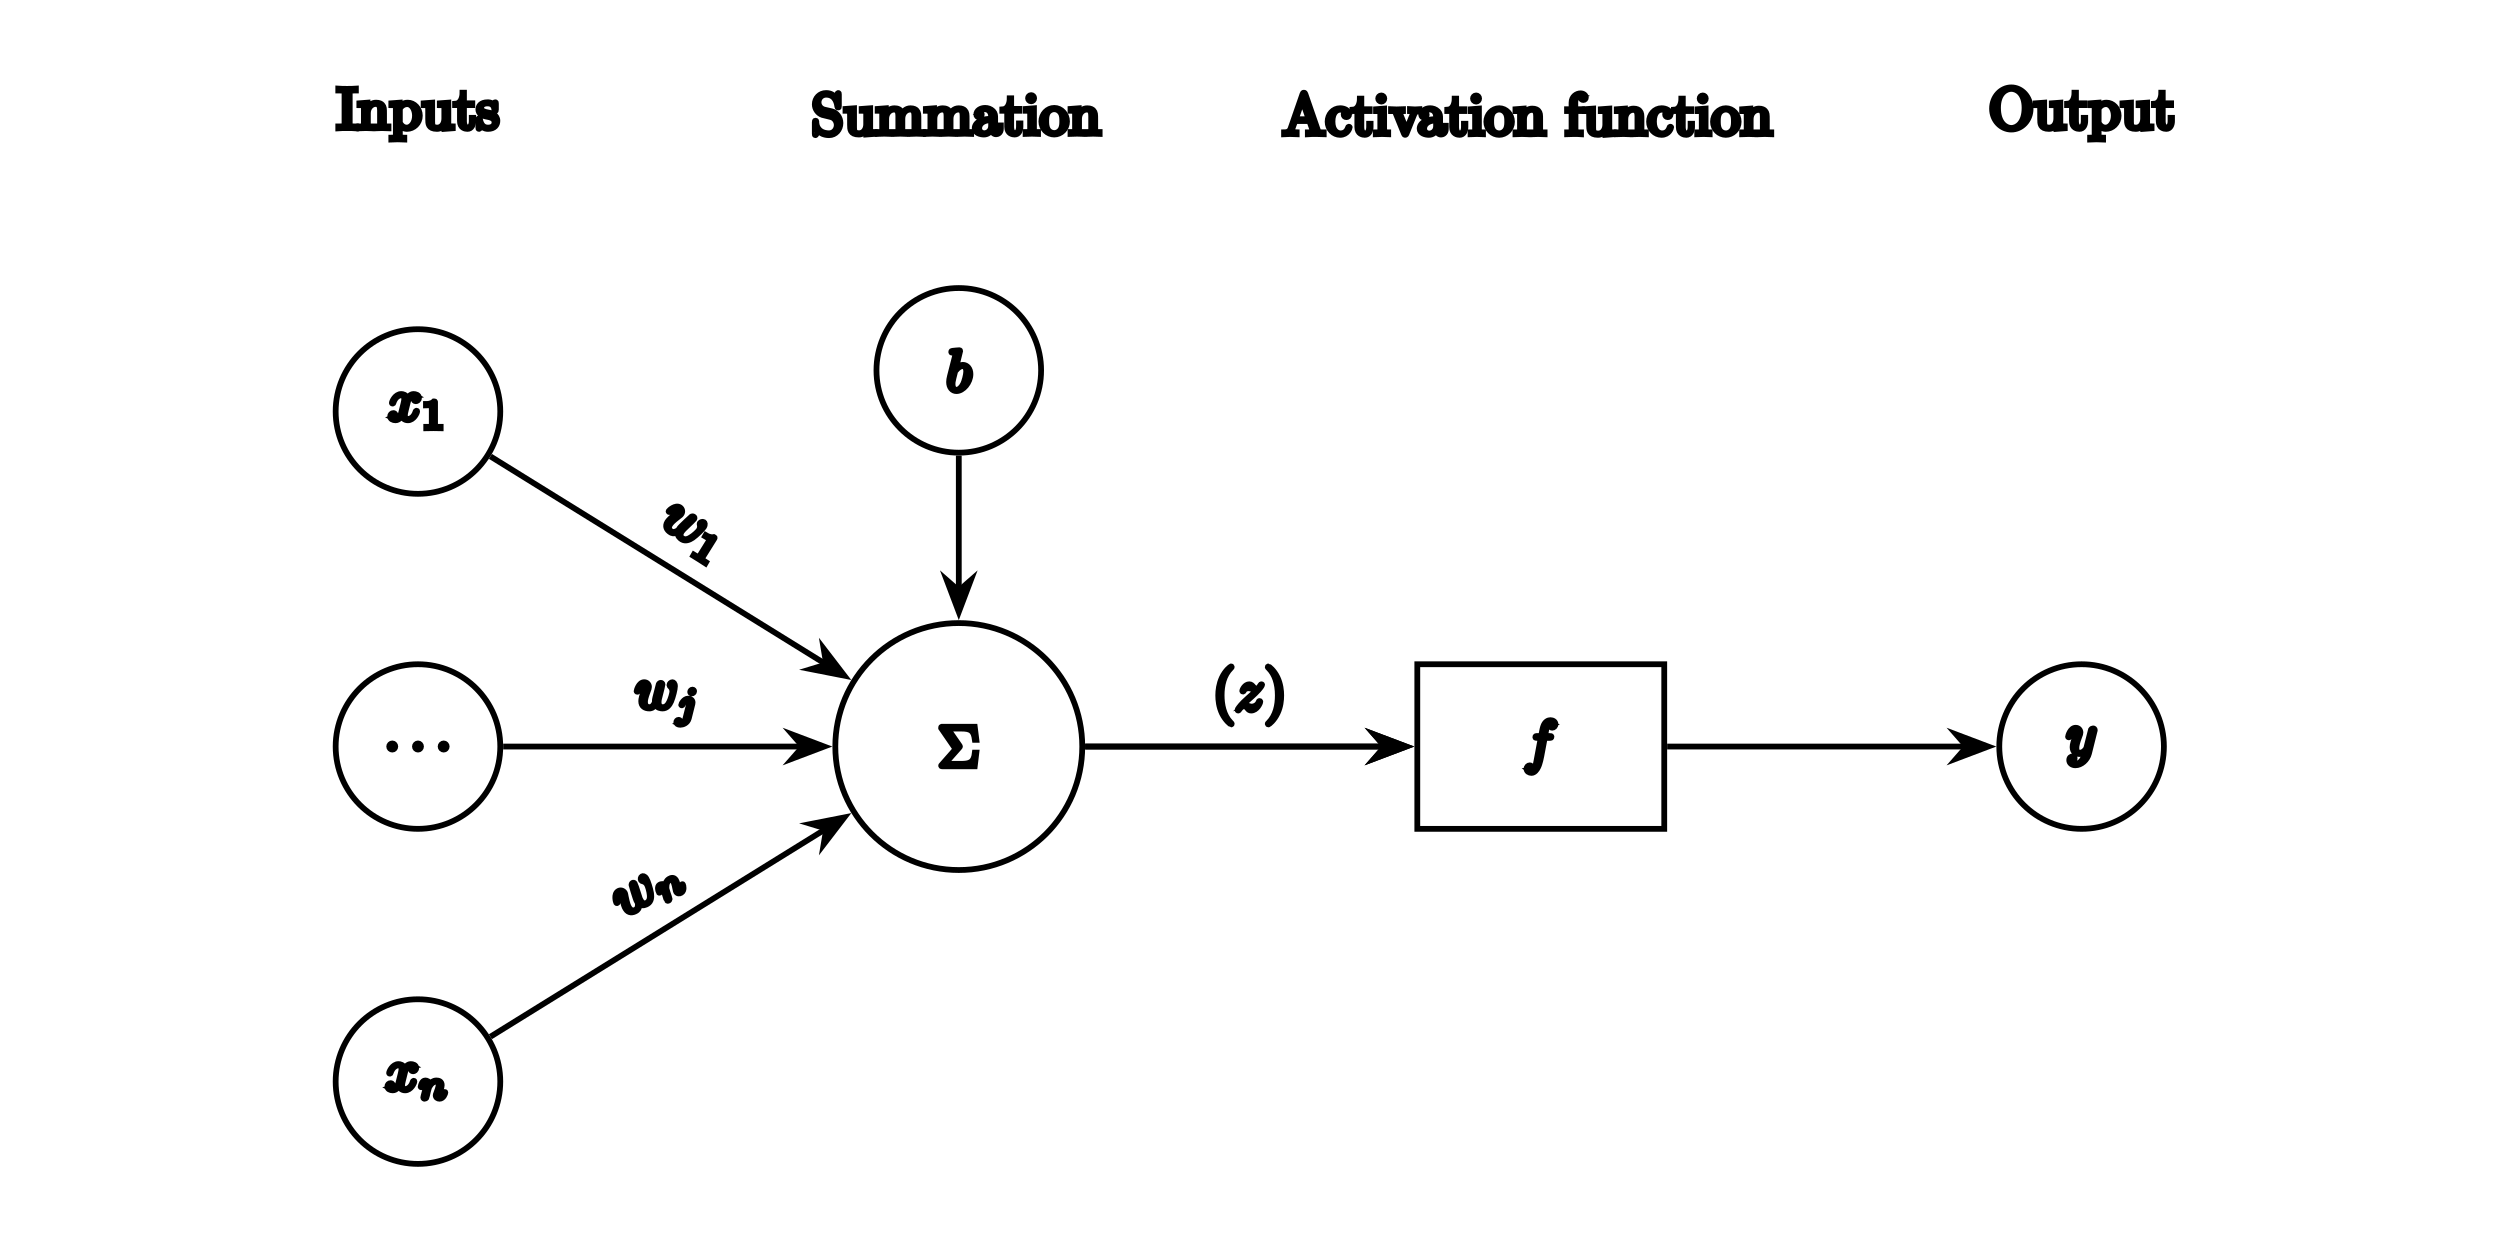 <?xml version="1.0" encoding="UTF-8"?>
<svg class="math" xmlns="http://www.w3.org/2000/svg" xmlns:xlink="http://www.w3.org/1999/xlink" width="430.471" height="212.862" viewBox="0 0 430.471 212.862">
        <style>
            /* Light mode (default) */
            .c1 { fill: #d62728 !important; stroke: #d62728 !important; }
            .c2 { fill: #2ca02c !important; stroke: #2ca02c !important; }
            .c3 { fill: #1f77b4 !important; stroke: #1f77b4 !important; }
            .c4 { fill: #9467bd !important; stroke: #9467bd !important; }
            .c5 { fill: #8c564b !important; stroke: #8c564b !important; }
            .c6 { fill: #e377c2 !important; stroke: #e377c2 !important; }
            .c7 { fill: #7f7f7f !important; stroke: #7f7f7f !important; }
            .c8 { fill: #bcbd22 !important; stroke: #bcbd22 !important; }

            /* Text and graphic elements */
            text, .text {
                fill: #000000 !important;
                stroke: none !important;
            }

            .axis line, .axis path, .tick line, .tick path, path.domain, line.grid {
                stroke: #000000 !important;
            }

            .glyph {
                fill: #000000 !important;
            }

            path {
                stroke: #000000 !important;
            }

            /* Dark mode via media query */
            @media (prefers-color-scheme: dark) {
                /* Dark theme colors */
                .c1 { fill: #FF4A98 !important; stroke: #FF4A98 !important; }
                .c2 { fill: #0AFAFA !important; stroke: #0AFAFA !important; }
                .c3 { fill: #7F83FF !important; stroke: #7F83FF !important; }
                .c4 { fill: #B4A0FF !important; stroke: #B4A0FF !important; }
                .c5 { fill: #FFB86B !important; stroke: #FFB86B !important; }
                .c6 { fill: #FF79C6 !important; stroke: #FF79C6 !important; }
                .c7 { fill: #CCCCCC !important; stroke: #CCCCCC !important; }
                .c8 { fill: #E6DB74 !important; stroke: #E6DB74 !important; }

                /* Dark theme text and graphics */
                text, .text {
                    fill: #FFFFFF !important;
                    stroke: none !important;
                }

                .axis line, .axis path, .tick line, .tick path, path.domain, line.grid {
                    stroke: #FFFFFF !important;
                }

                .glyph {
                    fill: #FFFFFF !important;
                }

                path {
                    stroke: #FFFFFF !important;
                }
            }
        </style>
        
<defs>
<g class="glyph">
<g id="neuron_glyph-0-0">
<path d="M 3.328 -3.016 C 3.391 -3.266 3.625 -4.188 4.312 -4.188 C 4.359 -4.188 4.609 -4.188 4.812 -4.062 C 4.531 -4 4.344 -3.766 4.344 -3.516 C 4.344 -3.359 4.453 -3.172 4.719 -3.172 C 4.938 -3.172 5.25 -3.344 5.25 -3.75 C 5.25 -4.266 4.672 -4.406 4.328 -4.406 C 3.75 -4.406 3.406 -3.875 3.281 -3.656 C 3.031 -4.312 2.5 -4.406 2.203 -4.406 C 1.172 -4.406 0.594 -3.125 0.594 -2.875 C 0.594 -2.766 0.703 -2.766 0.719 -2.766 C 0.797 -2.766 0.828 -2.797 0.844 -2.875 C 1.188 -3.938 1.844 -4.188 2.188 -4.188 C 2.375 -4.188 2.719 -4.094 2.719 -3.516 C 2.719 -3.203 2.547 -2.547 2.188 -1.141 C 2.031 -0.531 1.672 -0.109 1.234 -0.109 C 1.172 -0.109 0.953 -0.109 0.734 -0.234 C 0.984 -0.297 1.203 -0.5 1.203 -0.781 C 1.203 -1.047 0.984 -1.125 0.844 -1.125 C 0.531 -1.125 0.297 -0.875 0.297 -0.547 C 0.297 -0.094 0.781 0.109 1.219 0.109 C 1.891 0.109 2.25 -0.594 2.266 -0.641 C 2.391 -0.281 2.75 0.109 3.344 0.109 C 4.375 0.109 4.938 -1.172 4.938 -1.422 C 4.938 -1.531 4.859 -1.531 4.828 -1.531 C 4.734 -1.531 4.719 -1.484 4.688 -1.422 C 4.359 -0.344 3.688 -0.109 3.375 -0.109 C 2.984 -0.109 2.828 -0.422 2.828 -0.766 C 2.828 -0.984 2.875 -1.203 2.984 -1.641 Z M 3.328 -3.016 "/>
</g>
<g id="neuron_glyph-0-1">
<path d="M 1.906 -0.531 C 1.906 -0.812 1.672 -1.062 1.391 -1.062 C 1.094 -1.062 0.859 -0.812 0.859 -0.531 C 0.859 -0.234 1.094 0 1.391 0 C 1.672 0 1.906 -0.234 1.906 -0.531 Z M 1.906 -0.531 "/>
</g>
<g id="neuron_glyph-0-2">
<path d="M 2.375 -6.812 C 2.375 -6.812 2.375 -6.922 2.25 -6.922 C 2.031 -6.922 1.297 -6.844 1.031 -6.812 C 0.953 -6.812 0.844 -6.797 0.844 -6.625 C 0.844 -6.5 0.938 -6.5 1.094 -6.5 C 1.562 -6.5 1.578 -6.438 1.578 -6.328 C 1.578 -6.266 1.5 -5.922 1.453 -5.719 L 0.625 -2.469 C 0.516 -1.969 0.469 -1.797 0.469 -1.453 C 0.469 -0.516 1 0.109 1.734 0.109 C 2.906 0.109 4.141 -1.375 4.141 -2.812 C 4.141 -3.719 3.609 -4.406 2.812 -4.406 C 2.359 -4.406 1.938 -4.109 1.641 -3.812 Z M 1.453 -3.047 C 1.5 -3.266 1.5 -3.281 1.594 -3.391 C 2.078 -4.031 2.531 -4.188 2.797 -4.188 C 3.156 -4.188 3.422 -3.891 3.422 -3.25 C 3.422 -2.656 3.094 -1.516 2.906 -1.141 C 2.578 -0.469 2.125 -0.109 1.734 -0.109 C 1.391 -0.109 1.062 -0.375 1.062 -1.109 C 1.062 -1.312 1.062 -1.5 1.219 -2.125 Z M 1.453 -3.047 "/>
</g>
<g id="neuron_glyph-0-3">
<path d="M 3.656 -3.984 L 4.516 -3.984 C 4.719 -3.984 4.812 -3.984 4.812 -4.188 C 4.812 -4.297 4.719 -4.297 4.547 -4.297 L 3.719 -4.297 L 3.922 -5.438 C 3.969 -5.641 4.109 -6.344 4.172 -6.469 C 4.25 -6.656 4.422 -6.812 4.641 -6.812 C 4.672 -6.812 4.938 -6.812 5.125 -6.625 C 4.688 -6.594 4.578 -6.234 4.578 -6.094 C 4.578 -5.859 4.766 -5.734 4.953 -5.734 C 5.219 -5.734 5.5 -5.969 5.5 -6.344 C 5.5 -6.797 5.047 -7.031 4.641 -7.031 C 4.297 -7.031 3.672 -6.844 3.375 -5.859 C 3.312 -5.656 3.281 -5.547 3.047 -4.297 L 2.359 -4.297 C 2.156 -4.297 2.047 -4.297 2.047 -4.109 C 2.047 -3.984 2.141 -3.984 2.328 -3.984 L 2.984 -3.984 L 2.25 -0.047 C 2.062 0.922 1.891 1.828 1.375 1.828 C 1.328 1.828 1.094 1.828 0.891 1.641 C 1.359 1.609 1.453 1.25 1.453 1.109 C 1.453 0.875 1.266 0.75 1.078 0.75 C 0.812 0.75 0.531 0.984 0.531 1.359 C 0.531 1.797 0.969 2.047 1.375 2.047 C 1.922 2.047 2.328 1.453 2.5 1.078 C 2.828 0.453 3.047 -0.75 3.062 -0.828 Z M 3.656 -3.984 "/>
</g>
<g id="neuron_glyph-0-4">
<path d="M 4.844 -3.797 C 4.891 -3.938 4.891 -3.953 4.891 -4.031 C 4.891 -4.203 4.75 -4.297 4.594 -4.297 C 4.5 -4.297 4.344 -4.234 4.25 -4.094 C 4.234 -4.031 4.141 -3.734 4.109 -3.547 C 4.031 -3.297 3.969 -3.016 3.906 -2.75 L 3.453 -0.953 C 3.422 -0.812 2.984 -0.109 2.328 -0.109 C 1.828 -0.109 1.719 -0.547 1.719 -0.922 C 1.719 -1.375 1.891 -2 2.219 -2.875 C 2.375 -3.281 2.422 -3.391 2.422 -3.594 C 2.422 -4.031 2.109 -4.406 1.609 -4.406 C 0.656 -4.406 0.297 -2.953 0.297 -2.875 C 0.297 -2.766 0.391 -2.766 0.406 -2.766 C 0.516 -2.766 0.516 -2.797 0.562 -2.953 C 0.844 -3.891 1.234 -4.188 1.578 -4.188 C 1.656 -4.188 1.828 -4.188 1.828 -3.875 C 1.828 -3.625 1.719 -3.359 1.656 -3.172 C 1.25 -2.109 1.078 -1.547 1.078 -1.078 C 1.078 -0.188 1.703 0.109 2.297 0.109 C 2.688 0.109 3.016 -0.062 3.297 -0.344 C 3.172 0.172 3.047 0.672 2.656 1.203 C 2.391 1.531 2.016 1.828 1.562 1.828 C 1.422 1.828 0.969 1.797 0.797 1.406 C 0.953 1.406 1.094 1.406 1.219 1.281 C 1.328 1.203 1.422 1.062 1.422 0.875 C 1.422 0.562 1.156 0.531 1.062 0.531 C 0.828 0.531 0.5 0.688 0.5 1.172 C 0.5 1.672 0.938 2.047 1.562 2.047 C 2.578 2.047 3.609 1.141 3.891 0.016 Z M 4.844 -3.797 "/>
</g>
<g id="neuron_glyph-0-5">
<path d="M 4.609 -3.375 C 4.656 -3.594 4.75 -3.969 4.75 -4.031 C 4.75 -4.203 4.609 -4.297 4.469 -4.297 C 4.344 -4.297 4.172 -4.219 4.094 -4.016 C 4.062 -3.953 3.594 -2.047 3.531 -1.781 C 3.453 -1.484 3.438 -1.312 3.438 -1.125 C 3.438 -1.016 3.438 -1 3.453 -0.953 C 3.219 -0.422 2.922 -0.109 2.531 -0.109 C 1.734 -0.109 1.734 -0.844 1.734 -1.016 C 1.734 -1.328 1.781 -1.719 2.25 -2.953 C 2.359 -3.25 2.422 -3.391 2.422 -3.594 C 2.422 -4.031 2.094 -4.406 1.609 -4.406 C 0.656 -4.406 0.297 -2.953 0.297 -2.875 C 0.297 -2.766 0.391 -2.766 0.406 -2.766 C 0.516 -2.766 0.516 -2.797 0.562 -2.953 C 0.844 -3.875 1.219 -4.188 1.578 -4.188 C 1.672 -4.188 1.828 -4.172 1.828 -3.859 C 1.828 -3.609 1.719 -3.328 1.641 -3.156 C 1.203 -1.984 1.094 -1.531 1.094 -1.141 C 1.094 -0.234 1.75 0.109 2.5 0.109 C 2.672 0.109 3.141 0.109 3.531 -0.594 C 3.797 0.047 4.484 0.109 4.781 0.109 C 5.531 0.109 5.969 -0.516 6.234 -1.109 C 6.562 -1.891 6.891 -3.234 6.891 -3.703 C 6.891 -4.25 6.625 -4.406 6.453 -4.406 C 6.203 -4.406 5.953 -4.141 5.953 -3.922 C 5.953 -3.797 6.016 -3.734 6.094 -3.656 C 6.203 -3.547 6.453 -3.297 6.453 -2.812 C 6.453 -2.469 6.172 -1.5 5.906 -0.984 C 5.656 -0.453 5.297 -0.109 4.812 -0.109 C 4.344 -0.109 4.078 -0.406 4.078 -0.984 C 4.078 -1.25 4.141 -1.562 4.188 -1.703 Z M 4.609 -3.375 "/>
</g>
<g id="neuron_glyph-0-6">
<path d="M 1.328 -0.828 C 1.859 -1.406 2.156 -1.656 2.516 -1.969 C 2.516 -1.969 3.125 -2.5 3.484 -2.859 C 4.438 -3.781 4.656 -4.266 4.656 -4.312 C 4.656 -4.406 4.562 -4.406 4.547 -4.406 C 4.469 -4.406 4.453 -4.391 4.391 -4.297 C 4.094 -3.812 3.891 -3.656 3.656 -3.656 C 3.406 -3.656 3.297 -3.812 3.141 -3.984 C 2.953 -4.203 2.781 -4.406 2.453 -4.406 C 1.703 -4.406 1.25 -3.484 1.25 -3.266 C 1.25 -3.219 1.281 -3.156 1.359 -3.156 C 1.453 -3.156 1.469 -3.203 1.5 -3.266 C 1.688 -3.734 2.266 -3.734 2.344 -3.734 C 2.547 -3.734 2.734 -3.672 2.969 -3.594 C 3.375 -3.438 3.484 -3.438 3.734 -3.438 C 3.375 -3.016 2.547 -2.297 2.359 -2.141 L 1.453 -1.297 C 0.781 -0.625 0.422 -0.062 0.422 0.016 C 0.422 0.109 0.531 0.109 0.547 0.109 C 0.625 0.109 0.641 0.094 0.703 -0.016 C 0.938 -0.375 1.234 -0.641 1.562 -0.641 C 1.781 -0.641 1.891 -0.547 2.141 -0.266 C 2.297 -0.047 2.484 0.109 2.766 0.109 C 3.766 0.109 4.344 -1.156 4.344 -1.422 C 4.344 -1.469 4.297 -1.531 4.219 -1.531 C 4.125 -1.531 4.109 -1.469 4.078 -1.391 C 3.844 -0.75 3.203 -0.562 2.875 -0.562 C 2.688 -0.562 2.5 -0.625 2.297 -0.688 C 1.953 -0.812 1.797 -0.859 1.594 -0.859 C 1.578 -0.859 1.422 -0.859 1.328 -0.828 Z M 1.328 -0.828 "/>
</g>
<g id="neuron_glyph-1-0">
<path d="M 2.328 -4.438 C 2.328 -4.625 2.328 -4.625 2.125 -4.625 C 1.672 -4.188 1.047 -4.188 0.766 -4.188 L 0.766 -3.938 C 0.922 -3.938 1.391 -3.938 1.766 -4.125 L 1.766 -0.578 C 1.766 -0.344 1.766 -0.25 1.078 -0.25 L 0.812 -0.25 L 0.812 0 C 0.938 0 1.797 -0.031 2.047 -0.031 C 2.266 -0.031 3.141 0 3.297 0 L 3.297 -0.25 L 3.031 -0.25 C 2.328 -0.25 2.328 -0.344 2.328 -0.578 Z M 2.328 -4.438 "/>
</g>
<g id="neuron_glyph-2-0">
<path d="M 0.844 -0.438 C 0.828 -0.344 0.781 -0.172 0.781 -0.156 C 0.781 0 0.906 0.062 1.016 0.062 C 1.141 0.062 1.25 -0.016 1.297 -0.078 C 1.328 -0.141 1.375 -0.375 1.422 -0.516 C 1.453 -0.641 1.531 -0.969 1.562 -1.141 C 1.609 -1.297 1.656 -1.453 1.688 -1.609 C 1.766 -1.891 1.781 -1.953 1.984 -2.234 C 2.172 -2.516 2.5 -2.875 3.031 -2.875 C 3.422 -2.875 3.438 -2.516 3.438 -2.391 C 3.438 -1.969 3.141 -1.203 3.031 -0.906 C 2.953 -0.703 2.922 -0.641 2.922 -0.531 C 2.922 -0.156 3.219 0.062 3.578 0.062 C 4.281 0.062 4.578 -0.891 4.578 -1 C 4.578 -1.094 4.5 -1.094 4.469 -1.094 C 4.375 -1.094 4.375 -1.047 4.344 -0.969 C 4.188 -0.406 3.875 -0.125 3.609 -0.125 C 3.453 -0.125 3.422 -0.219 3.422 -0.375 C 3.422 -0.531 3.469 -0.625 3.594 -0.938 C 3.672 -1.156 3.953 -1.891 3.953 -2.281 C 3.953 -2.953 3.422 -3.078 3.047 -3.078 C 2.469 -3.078 2.078 -2.719 1.875 -2.438 C 1.828 -2.922 1.422 -3.078 1.125 -3.078 C 0.828 -3.078 0.672 -2.859 0.578 -2.703 C 0.422 -2.438 0.328 -2.047 0.328 -2 C 0.328 -1.922 0.422 -1.922 0.453 -1.922 C 0.547 -1.922 0.547 -1.938 0.594 -2.125 C 0.703 -2.531 0.844 -2.875 1.109 -2.875 C 1.297 -2.875 1.344 -2.719 1.344 -2.531 C 1.344 -2.406 1.281 -2.141 1.219 -1.953 C 1.172 -1.766 1.109 -1.484 1.078 -1.328 Z M 0.844 -0.438 "/>
</g>
<g id="neuron_glyph-2-1">
<path d="M 3.062 -4.359 C 3.062 -4.469 2.969 -4.625 2.781 -4.625 C 2.578 -4.625 2.391 -4.422 2.391 -4.234 C 2.391 -4.125 2.469 -3.969 2.672 -3.969 C 2.859 -3.969 3.062 -4.156 3.062 -4.359 Z M 1.578 0.344 C 1.469 0.828 1.094 1.219 0.688 1.219 C 0.594 1.219 0.516 1.219 0.438 1.188 C 0.609 1.094 0.672 0.938 0.672 0.828 C 0.672 0.656 0.531 0.578 0.391 0.578 C 0.188 0.578 0 0.766 0 0.984 C 0 1.25 0.266 1.422 0.688 1.422 C 1.109 1.422 1.922 1.172 2.141 0.328 L 2.766 -2.172 C 2.781 -2.25 2.797 -2.312 2.797 -2.422 C 2.797 -2.797 2.469 -3.078 2.062 -3.078 C 1.281 -3.078 0.844 -2.109 0.844 -2 C 0.844 -1.922 0.938 -1.922 0.953 -1.922 C 1.031 -1.922 1.047 -1.938 1.094 -2.047 C 1.266 -2.453 1.625 -2.875 2.031 -2.875 C 2.203 -2.875 2.266 -2.766 2.266 -2.531 C 2.266 -2.453 2.266 -2.359 2.25 -2.328 Z M 1.578 0.344 "/>
</g>
<g id="neuron_glyph-3-0">
<path d="M 3.703 -3.25 C 3.797 -3.344 3.797 -3.391 3.797 -3.406 C 3.797 -3.453 3.766 -3.516 3.734 -3.547 L 1.688 -6.5 L 3.984 -6.5 C 5.672 -6.5 6.172 -6.141 6.375 -4.562 L 6.625 -4.562 L 6.344 -6.812 L 0.812 -6.812 C 0.578 -6.812 0.562 -6.812 0.562 -6.578 L 3.047 -2.969 L 0.672 -0.266 C 0.562 -0.156 0.562 -0.141 0.562 -0.109 C 0.562 0 0.672 0 0.812 0 L 6.344 0 L 6.625 -2.359 L 6.375 -2.359 C 6.203 -0.688 5.516 -0.422 3.953 -0.422 L 1.203 -0.422 Z M 3.703 -3.25 "/>
</g>
<g id="neuron_glyph-3-1">
<path d="M 3.297 2.391 C 3.297 2.359 3.297 2.344 3.125 2.172 C 1.891 0.922 1.562 -0.969 1.562 -2.5 C 1.562 -4.234 1.938 -5.969 3.172 -7.203 C 3.297 -7.328 3.297 -7.344 3.297 -7.375 C 3.297 -7.453 3.266 -7.484 3.203 -7.484 C 3.094 -7.484 2.203 -6.797 1.609 -5.531 C 1.109 -4.438 0.984 -3.328 0.984 -2.5 C 0.984 -1.719 1.094 -0.516 1.641 0.625 C 2.25 1.844 3.094 2.5 3.203 2.5 C 3.266 2.5 3.297 2.469 3.297 2.391 Z M 3.297 2.391 "/>
</g>
<g id="neuron_glyph-3-2">
<path d="M 2.875 -2.5 C 2.875 -3.266 2.766 -4.469 2.219 -5.609 C 1.625 -6.828 0.766 -7.484 0.672 -7.484 C 0.609 -7.484 0.562 -7.438 0.562 -7.375 C 0.562 -7.344 0.562 -7.328 0.75 -7.141 C 1.734 -6.156 2.297 -4.578 2.297 -2.5 C 2.297 -0.781 1.938 0.969 0.703 2.219 C 0.562 2.344 0.562 2.359 0.562 2.391 C 0.562 2.453 0.609 2.5 0.672 2.5 C 0.766 2.5 1.672 1.812 2.25 0.547 C 2.766 -0.547 2.875 -1.656 2.875 -2.5 Z M 2.875 -2.5 "/>
</g>
<g id="neuron_glyph-3-3">
<path d="M 2.25 -6.031 C 2.25 -6.391 2.266 -6.5 3.062 -6.5 L 3.312 -6.5 L 3.312 -6.812 C 2.969 -6.781 2.188 -6.781 1.797 -6.781 C 1.422 -6.781 0.625 -6.781 0.281 -6.812 L 0.281 -6.5 L 0.531 -6.5 C 1.328 -6.5 1.359 -6.391 1.359 -6.031 L 1.359 -0.781 C 1.359 -0.422 1.328 -0.312 0.531 -0.312 L 0.281 -0.312 L 0.281 0 C 0.625 -0.031 1.422 -0.031 1.797 -0.031 C 2.188 -0.031 2.969 -0.031 3.312 0 L 3.312 -0.312 L 3.062 -0.312 C 2.266 -0.312 2.25 -0.422 2.25 -0.781 Z M 2.25 -6.031 "/>
</g>
<g id="neuron_glyph-3-4">
<path d="M 1.094 -3.422 L 1.094 -0.75 C 1.094 -0.312 0.984 -0.312 0.312 -0.312 L 0.312 0 C 0.672 -0.016 1.172 -0.031 1.453 -0.031 C 1.703 -0.031 2.219 -0.016 2.562 0 L 2.562 -0.312 C 1.891 -0.312 1.781 -0.312 1.781 -0.75 L 1.781 -2.594 C 1.781 -3.625 2.5 -4.188 3.125 -4.188 C 3.766 -4.188 3.875 -3.656 3.875 -3.078 L 3.875 -0.75 C 3.875 -0.312 3.766 -0.312 3.094 -0.312 L 3.094 0 C 3.438 -0.016 3.953 -0.031 4.219 -0.031 C 4.469 -0.031 5 -0.016 5.328 0 L 5.328 -0.312 C 4.812 -0.312 4.562 -0.312 4.562 -0.609 L 4.562 -2.516 C 4.562 -3.375 4.562 -3.672 4.25 -4.031 C 4.109 -4.203 3.781 -4.406 3.203 -4.406 C 2.469 -4.406 2 -3.984 1.719 -3.359 L 1.719 -4.406 L 0.312 -4.297 L 0.312 -3.984 C 1.016 -3.984 1.094 -3.922 1.094 -3.422 Z M 1.094 -3.422 "/>
</g>
<g id="neuron_glyph-3-5">
<path d="M 1.719 -3.75 L 1.719 -4.406 L 0.281 -4.297 L 0.281 -3.984 C 0.984 -3.984 1.062 -3.922 1.062 -3.484 L 1.062 1.172 C 1.062 1.625 0.953 1.625 0.281 1.625 L 0.281 1.938 C 0.625 1.922 1.141 1.906 1.391 1.906 C 1.672 1.906 2.172 1.922 2.516 1.938 L 2.516 1.625 C 1.859 1.625 1.75 1.625 1.75 1.172 L 1.75 -0.594 C 1.797 -0.422 2.219 0.109 2.969 0.109 C 4.156 0.109 5.188 -0.875 5.188 -2.156 C 5.188 -3.422 4.234 -4.406 3.109 -4.406 C 2.328 -4.406 1.906 -3.969 1.719 -3.75 Z M 1.75 -1.141 L 1.75 -3.359 C 2.031 -3.875 2.516 -4.156 3.031 -4.156 C 3.766 -4.156 4.359 -3.281 4.359 -2.156 C 4.359 -0.953 3.672 -0.109 2.938 -0.109 C 2.531 -0.109 2.156 -0.312 1.891 -0.719 C 1.75 -0.922 1.75 -0.938 1.75 -1.141 Z M 1.75 -1.141 "/>
</g>
<g id="neuron_glyph-3-6">
<path d="M 3.891 -0.781 L 3.891 0.109 L 5.328 0 L 5.328 -0.312 C 4.641 -0.312 4.562 -0.375 4.562 -0.875 L 4.562 -4.406 L 3.094 -4.297 L 3.094 -3.984 C 3.781 -3.984 3.875 -3.922 3.875 -3.422 L 3.875 -1.656 C 3.875 -0.781 3.391 -0.109 2.656 -0.109 C 1.828 -0.109 1.781 -0.578 1.781 -1.094 L 1.781 -4.406 L 0.312 -4.297 L 0.312 -3.984 C 1.094 -3.984 1.094 -3.953 1.094 -3.078 L 1.094 -1.578 C 1.094 -0.797 1.094 0.109 2.609 0.109 C 3.172 0.109 3.609 -0.172 3.891 -0.781 Z M 3.891 -0.781 "/>
</g>
<g id="neuron_glyph-3-7">
<path d="M 1.719 -3.984 L 3.156 -3.984 L 3.156 -4.297 L 1.719 -4.297 L 1.719 -6.125 L 1.469 -6.125 C 1.469 -5.312 1.172 -4.25 0.188 -4.203 L 0.188 -3.984 L 1.031 -3.984 L 1.031 -1.234 C 1.031 -0.016 1.969 0.109 2.328 0.109 C 3.031 0.109 3.312 -0.594 3.312 -1.234 L 3.312 -1.797 L 3.062 -1.797 L 3.062 -1.25 C 3.062 -0.516 2.766 -0.141 2.391 -0.141 C 1.719 -0.141 1.719 -1.047 1.719 -1.219 Z M 1.719 -3.984 "/>
</g>
<g id="neuron_glyph-3-8">
<path d="M 2.078 -1.938 C 2.297 -1.891 3.109 -1.734 3.109 -1.016 C 3.109 -0.516 2.766 -0.109 1.984 -0.109 C 1.141 -0.109 0.781 -0.672 0.594 -1.531 C 0.562 -1.656 0.562 -1.688 0.453 -1.688 C 0.328 -1.688 0.328 -1.625 0.328 -1.453 L 0.328 -0.125 C 0.328 0.047 0.328 0.109 0.438 0.109 C 0.484 0.109 0.5 0.094 0.688 -0.094 C 0.703 -0.109 0.703 -0.125 0.891 -0.312 C 1.328 0.094 1.781 0.109 1.984 0.109 C 3.125 0.109 3.594 -0.562 3.594 -1.281 C 3.594 -1.797 3.297 -2.109 3.172 -2.219 C 2.844 -2.547 2.453 -2.625 2.031 -2.703 C 1.469 -2.812 0.812 -2.938 0.812 -3.516 C 0.812 -3.875 1.062 -4.281 1.922 -4.281 C 3.016 -4.281 3.078 -3.375 3.094 -3.078 C 3.094 -2.984 3.188 -2.984 3.203 -2.984 C 3.344 -2.984 3.344 -3.031 3.344 -3.219 L 3.344 -4.234 C 3.344 -4.391 3.344 -4.469 3.234 -4.469 C 3.188 -4.469 3.156 -4.469 3.031 -4.344 C 3 -4.312 2.906 -4.219 2.859 -4.188 C 2.484 -4.469 2.078 -4.469 1.922 -4.469 C 0.703 -4.469 0.328 -3.797 0.328 -3.234 C 0.328 -2.891 0.484 -2.609 0.75 -2.391 C 1.078 -2.141 1.359 -2.078 2.078 -1.938 Z M 2.078 -1.938 "/>
</g>
<g id="neuron_glyph-3-9">
<path d="M 3.484 -3.875 L 2.203 -4.172 C 1.578 -4.328 1.203 -4.859 1.203 -5.438 C 1.203 -6.141 1.734 -6.75 2.516 -6.75 C 4.172 -6.75 4.391 -5.109 4.453 -4.672 C 4.469 -4.609 4.469 -4.547 4.578 -4.547 C 4.703 -4.547 4.703 -4.594 4.703 -4.781 L 4.703 -6.781 C 4.703 -6.953 4.703 -7.031 4.594 -7.031 C 4.531 -7.031 4.516 -7.016 4.453 -6.891 L 4.094 -6.328 C 3.797 -6.625 3.391 -7.031 2.5 -7.031 C 1.391 -7.031 0.562 -6.156 0.562 -5.094 C 0.562 -4.266 1.094 -3.531 1.859 -3.266 C 1.969 -3.234 2.484 -3.109 3.188 -2.938 C 3.453 -2.875 3.75 -2.797 4.031 -2.438 C 4.234 -2.172 4.344 -1.844 4.344 -1.516 C 4.344 -0.812 3.844 -0.094 3 -0.094 C 2.719 -0.094 1.953 -0.141 1.422 -0.625 C 0.844 -1.172 0.812 -1.797 0.812 -2.156 C 0.797 -2.266 0.719 -2.266 0.688 -2.266 C 0.562 -2.266 0.562 -2.188 0.562 -2.016 L 0.562 -0.016 C 0.562 0.156 0.562 0.219 0.672 0.219 C 0.734 0.219 0.75 0.203 0.812 0.094 C 0.812 0.078 0.844 0.047 1.172 -0.484 C 1.484 -0.141 2.125 0.219 3.016 0.219 C 4.172 0.219 4.969 -0.75 4.969 -1.859 C 4.969 -2.844 4.312 -3.672 3.484 -3.875 Z M 3.484 -3.875 "/>
</g>
<g id="neuron_glyph-3-10">
<path d="M 1.094 -3.422 L 1.094 -0.75 C 1.094 -0.312 0.984 -0.312 0.312 -0.312 L 0.312 0 C 0.672 -0.016 1.172 -0.031 1.453 -0.031 C 1.703 -0.031 2.219 -0.016 2.562 0 L 2.562 -0.312 C 1.891 -0.312 1.781 -0.312 1.781 -0.75 L 1.781 -2.594 C 1.781 -3.625 2.5 -4.188 3.125 -4.188 C 3.766 -4.188 3.875 -3.656 3.875 -3.078 L 3.875 -0.75 C 3.875 -0.312 3.766 -0.312 3.094 -0.312 L 3.094 0 C 3.438 -0.016 3.953 -0.031 4.219 -0.031 C 4.469 -0.031 5 -0.016 5.328 0 L 5.328 -0.312 C 4.672 -0.312 4.562 -0.312 4.562 -0.75 L 4.562 -2.594 C 4.562 -3.625 5.266 -4.188 5.906 -4.188 C 6.531 -4.188 6.641 -3.656 6.641 -3.078 L 6.641 -0.75 C 6.641 -0.312 6.531 -0.312 5.859 -0.312 L 5.859 0 C 6.203 -0.016 6.719 -0.031 6.984 -0.031 C 7.25 -0.031 7.766 -0.016 8.109 0 L 8.109 -0.312 C 7.594 -0.312 7.344 -0.312 7.328 -0.609 L 7.328 -2.516 C 7.328 -3.375 7.328 -3.672 7.016 -4.031 C 6.875 -4.203 6.547 -4.406 5.969 -4.406 C 5.141 -4.406 4.688 -3.812 4.531 -3.422 C 4.391 -4.297 3.656 -4.406 3.203 -4.406 C 2.469 -4.406 2 -3.984 1.719 -3.359 L 1.719 -4.406 L 0.312 -4.297 L 0.312 -3.984 C 1.016 -3.984 1.094 -3.922 1.094 -3.422 Z M 1.094 -3.422 "/>
</g>
<g id="neuron_glyph-3-11">
<path d="M 3.312 -0.75 C 3.359 -0.359 3.625 0.062 4.094 0.062 C 4.312 0.062 4.922 -0.078 4.922 -0.891 L 4.922 -1.453 L 4.672 -1.453 L 4.672 -0.891 C 4.672 -0.312 4.422 -0.25 4.312 -0.25 C 3.984 -0.25 3.938 -0.703 3.938 -0.75 L 3.938 -2.734 C 3.938 -3.156 3.938 -3.547 3.578 -3.922 C 3.188 -4.312 2.688 -4.469 2.219 -4.469 C 1.391 -4.469 0.703 -4 0.703 -3.344 C 0.703 -3.047 0.906 -2.875 1.172 -2.875 C 1.453 -2.875 1.625 -3.078 1.625 -3.328 C 1.625 -3.453 1.578 -3.781 1.109 -3.781 C 1.391 -4.141 1.875 -4.25 2.188 -4.25 C 2.688 -4.25 3.25 -3.859 3.25 -2.969 L 3.25 -2.609 C 2.734 -2.578 2.047 -2.547 1.422 -2.25 C 0.672 -1.906 0.422 -1.391 0.422 -0.953 C 0.422 -0.141 1.391 0.109 2.016 0.109 C 2.672 0.109 3.125 -0.297 3.312 -0.75 Z M 3.25 -2.391 L 3.25 -1.391 C 3.25 -0.453 2.531 -0.109 2.078 -0.109 C 1.594 -0.109 1.188 -0.453 1.188 -0.953 C 1.188 -1.5 1.609 -2.328 3.25 -2.391 Z M 3.25 -2.391 "/>
</g>
<g id="neuron_glyph-3-12">
<path d="M 1.766 -4.406 L 0.375 -4.297 L 0.375 -3.984 C 1.016 -3.984 1.109 -3.922 1.109 -3.438 L 1.109 -0.75 C 1.109 -0.312 1 -0.312 0.328 -0.312 L 0.328 0 C 0.641 -0.016 1.188 -0.031 1.422 -0.031 C 1.781 -0.031 2.125 -0.016 2.469 0 L 2.469 -0.312 C 1.797 -0.312 1.766 -0.359 1.766 -0.75 Z M 1.797 -6.141 C 1.797 -6.453 1.562 -6.672 1.281 -6.672 C 0.969 -6.672 0.75 -6.406 0.75 -6.141 C 0.75 -5.875 0.969 -5.609 1.281 -5.609 C 1.562 -5.609 1.797 -5.828 1.797 -6.141 Z M 1.797 -6.141 "/>
</g>
<g id="neuron_glyph-3-13">
<path d="M 4.688 -2.141 C 4.688 -3.406 3.703 -4.469 2.5 -4.469 C 1.25 -4.469 0.281 -3.375 0.281 -2.141 C 0.281 -0.844 1.312 0.109 2.484 0.109 C 3.688 0.109 4.688 -0.875 4.688 -2.141 Z M 2.5 -0.141 C 2.062 -0.141 1.625 -0.344 1.359 -0.812 C 1.109 -1.25 1.109 -1.859 1.109 -2.219 C 1.109 -2.609 1.109 -3.141 1.344 -3.578 C 1.609 -4.031 2.078 -4.25 2.484 -4.25 C 2.922 -4.25 3.344 -4.031 3.609 -3.594 C 3.875 -3.172 3.875 -2.594 3.875 -2.219 C 3.875 -1.859 3.875 -1.312 3.656 -0.875 C 3.422 -0.422 2.984 -0.141 2.5 -0.141 Z M 2.5 -0.141 "/>
</g>
<g id="neuron_glyph-3-14">
<path d="M 3.969 -6.938 C 3.922 -7.062 3.891 -7.141 3.734 -7.141 C 3.578 -7.141 3.547 -7.078 3.5 -6.938 L 1.438 -0.984 C 1.25 -0.469 0.859 -0.312 0.312 -0.312 L 0.312 0 C 0.547 -0.016 0.984 -0.031 1.328 -0.031 C 1.641 -0.031 2.156 -0.016 2.484 0 L 2.484 -0.312 C 1.984 -0.312 1.734 -0.562 1.734 -0.812 C 1.734 -0.844 1.75 -0.953 1.75 -0.969 L 2.219 -2.266 L 4.672 -2.266 L 5.203 -0.75 C 5.219 -0.703 5.234 -0.641 5.234 -0.609 C 5.234 -0.312 4.672 -0.312 4.406 -0.312 L 4.406 0 C 4.766 -0.031 5.469 -0.031 5.844 -0.031 C 6.266 -0.031 6.734 -0.016 7.141 0 L 7.141 -0.312 L 6.969 -0.312 C 6.375 -0.312 6.234 -0.375 6.125 -0.703 Z M 3.438 -5.828 L 4.562 -2.578 L 2.328 -2.578 Z M 3.438 -5.828 "/>
</g>
<g id="neuron_glyph-3-15">
<path d="M 1.172 -2.172 C 1.172 -3.797 1.984 -4.219 2.516 -4.219 C 2.609 -4.219 3.234 -4.203 3.578 -3.844 C 3.172 -3.812 3.109 -3.516 3.109 -3.391 C 3.109 -3.125 3.297 -2.938 3.562 -2.938 C 3.828 -2.938 4.031 -3.094 4.031 -3.406 C 4.031 -4.078 3.266 -4.469 2.5 -4.469 C 1.25 -4.469 0.344 -3.391 0.344 -2.156 C 0.344 -0.875 1.328 0.109 2.484 0.109 C 3.812 0.109 4.141 -1.094 4.141 -1.188 C 4.141 -1.281 4.031 -1.281 4 -1.281 C 3.922 -1.281 3.891 -1.25 3.875 -1.188 C 3.594 -0.266 2.938 -0.141 2.578 -0.141 C 2.047 -0.141 1.172 -0.562 1.172 -2.172 Z M 1.172 -2.172 "/>
</g>
<g id="neuron_glyph-3-16">
<path d="M 4.141 -3.312 C 4.234 -3.547 4.406 -3.984 5.062 -3.984 L 5.062 -4.297 C 4.828 -4.281 4.547 -4.266 4.312 -4.266 C 4.078 -4.266 3.625 -4.281 3.453 -4.297 L 3.453 -3.984 C 3.812 -3.984 3.922 -3.75 3.922 -3.562 C 3.922 -3.469 3.906 -3.422 3.875 -3.312 L 2.844 -0.781 L 1.734 -3.562 C 1.672 -3.688 1.672 -3.703 1.672 -3.734 C 1.672 -3.984 2.062 -3.984 2.25 -3.984 L 2.25 -4.297 C 1.938 -4.281 1.391 -4.266 1.156 -4.266 C 0.891 -4.266 0.484 -4.281 0.188 -4.297 L 0.188 -3.984 C 0.812 -3.984 0.859 -3.922 0.984 -3.625 L 2.422 -0.078 C 2.484 0.062 2.5 0.109 2.625 0.109 C 2.766 0.109 2.797 0.016 2.844 -0.078 Z M 4.141 -3.312 "/>
</g>
<g id="neuron_glyph-3-17">
<path d="M 1.75 -4.297 L 1.75 -5.453 C 1.75 -6.328 2.219 -6.812 2.656 -6.812 C 2.688 -6.812 2.844 -6.812 2.984 -6.734 C 2.875 -6.703 2.688 -6.562 2.688 -6.312 C 2.688 -6.094 2.844 -5.891 3.125 -5.891 C 3.406 -5.891 3.562 -6.094 3.562 -6.328 C 3.562 -6.703 3.188 -7.031 2.656 -7.031 C 1.969 -7.031 1.109 -6.5 1.109 -5.438 L 1.109 -4.297 L 0.328 -4.297 L 0.328 -3.984 L 1.109 -3.984 L 1.109 -0.75 C 1.109 -0.312 1 -0.312 0.344 -0.312 L 0.344 0 C 0.734 -0.016 1.203 -0.031 1.469 -0.031 C 1.875 -0.031 2.344 -0.031 2.734 0 L 2.734 -0.312 L 2.531 -0.312 C 1.797 -0.312 1.781 -0.422 1.781 -0.781 L 1.781 -3.984 L 2.906 -3.984 L 2.906 -4.297 Z M 1.75 -4.297 "/>
</g>
<g id="neuron_glyph-3-18">
<path d="M 7.188 -3.375 C 7.188 -5.406 5.688 -7.031 3.875 -7.031 C 2.078 -7.031 0.562 -5.438 0.562 -3.375 C 0.562 -1.328 2.094 0.219 3.875 0.219 C 5.688 0.219 7.188 -1.359 7.188 -3.375 Z M 3.875 -0.047 C 2.922 -0.047 1.578 -0.922 1.578 -3.516 C 1.578 -6.094 3.047 -6.781 3.875 -6.781 C 4.734 -6.781 6.156 -6.078 6.156 -3.516 C 6.156 -0.875 4.797 -0.047 3.875 -0.047 Z M 3.875 -0.047 "/>
</g>
<g id="neuron_glyph-4-0">
<path d="M 5.703 -0.453 C 5.844 -0.609 6.125 -0.875 6.156 -0.922 C 6.25 -1.078 6.188 -1.234 6.062 -1.297 C 5.953 -1.375 5.766 -1.391 5.594 -1.25 C 5.531 -1.219 4.141 0.156 3.938 0.344 C 3.719 0.547 3.609 0.703 3.516 0.859 C 3.453 0.953 3.453 0.969 3.438 1 C 2.953 1.328 2.547 1.438 2.219 1.234 C 1.531 0.812 1.906 0.188 2 0.047 C 2.172 -0.219 2.422 -0.531 3.469 -1.328 C 3.719 -1.516 3.844 -1.594 3.953 -1.781 C 4.188 -2.141 4.109 -2.641 3.703 -2.906 C 2.891 -3.406 1.812 -2.359 1.766 -2.281 C 1.703 -2.188 1.781 -2.141 1.797 -2.125 C 1.891 -2.078 1.906 -2.109 2.047 -2.219 C 2.766 -2.859 3.234 -2.922 3.547 -2.734 C 3.625 -2.688 3.75 -2.578 3.578 -2.312 C 3.453 -2.094 3.219 -1.922 3.047 -1.828 C 2.062 -1.047 1.75 -0.719 1.531 -0.391 C 1.062 0.375 1.422 1.016 2.062 1.406 C 2.203 1.5 2.609 1.75 3.312 1.359 C 3.203 2.047 3.75 2.453 4 2.609 C 4.641 3 5.344 2.703 5.875 2.344 C 6.578 1.844 7.562 0.875 7.812 0.484 C 8.094 0.016 7.953 -0.266 7.812 -0.359 C 7.594 -0.484 7.25 -0.375 7.125 -0.188 C 7.062 -0.094 7.078 0 7.109 0.094 C 7.141 0.25 7.219 0.594 6.969 1 C 6.781 1.297 6.047 1.969 5.531 2.266 C 5.047 2.594 4.562 2.703 4.156 2.438 C 3.75 2.188 3.688 1.797 3.984 1.297 C 4.125 1.078 4.344 0.859 4.453 0.75 Z M 5.703 -0.453 "/>
</g>
<g id="neuron_glyph-5-0">
<path d="M 4.328 -2.547 C 4.422 -2.719 4.422 -2.719 4.25 -2.812 C 3.625 -2.688 3.094 -3.016 2.859 -3.156 L 2.734 -2.938 C 2.859 -2.859 3.266 -2.609 3.672 -2.562 L 1.797 0.453 C 1.688 0.641 1.625 0.719 1.047 0.344 L 0.812 0.203 L 0.688 0.422 C 0.797 0.5 1.547 0.922 1.75 1.047 C 1.938 1.156 2.672 1.656 2.797 1.734 L 2.922 1.516 L 2.703 1.375 C 2.109 1 2.172 0.922 2.281 0.734 Z M 4.328 -2.547 "/>
</g>
<g id="neuron_glyph-6-0">
<path d="M 2.141 -5.297 C 2.062 -5.516 1.938 -5.875 1.906 -5.922 C 1.812 -6.078 1.656 -6.078 1.531 -6.016 C 1.422 -5.938 1.328 -5.797 1.375 -5.562 C 1.375 -5.5 1.984 -3.625 2.062 -3.375 C 2.156 -3.078 2.234 -2.922 2.328 -2.766 C 2.391 -2.672 2.391 -2.656 2.438 -2.625 C 2.516 -2.047 2.422 -1.625 2.094 -1.422 C 1.406 -1 1.031 -1.625 0.938 -1.766 C 0.766 -2.031 0.609 -2.406 0.344 -3.703 C 0.281 -4.016 0.281 -4.156 0.172 -4.344 C -0.062 -4.703 -0.547 -4.859 -0.953 -4.594 C -1.766 -4.094 -1.312 -2.672 -1.266 -2.594 C -1.203 -2.5 -1.125 -2.547 -1.109 -2.562 C -1.016 -2.609 -1.031 -2.641 -1.078 -2.812 C -1.328 -3.734 -1.172 -4.203 -0.859 -4.391 C -0.781 -4.438 -0.656 -4.516 -0.484 -4.25 C -0.359 -4.031 -0.281 -3.734 -0.266 -3.547 C -0.031 -2.328 0.125 -1.875 0.344 -1.547 C 0.812 -0.781 1.547 -0.828 2.188 -1.219 C 2.328 -1.312 2.734 -1.562 2.688 -2.359 C 3.266 -1.953 3.875 -2.266 4.125 -2.422 C 4.766 -2.812 4.812 -3.578 4.719 -4.219 C 4.578 -5.062 4.156 -6.375 3.906 -6.766 C 3.625 -7.234 3.297 -7.234 3.156 -7.141 C 2.938 -7.016 2.875 -6.656 3 -6.469 C 3.062 -6.375 3.141 -6.344 3.266 -6.312 C 3.391 -6.281 3.75 -6.188 4 -5.781 C 4.188 -5.484 4.453 -4.531 4.5 -3.953 C 4.578 -3.375 4.438 -2.891 4.031 -2.625 C 3.625 -2.375 3.25 -2.484 2.953 -2.984 C 2.812 -3.203 2.688 -3.516 2.672 -3.656 Z M 2.141 -5.297 "/>
</g>
<g id="neuron_glyph-7-0">
<path d="M 0.484 -0.812 C 0.516 -0.734 0.578 -0.547 0.594 -0.547 C 0.672 -0.406 0.797 -0.438 0.891 -0.484 C 1 -0.547 1.047 -0.672 1.062 -0.75 C 1.047 -0.828 0.969 -1.031 0.938 -1.188 C 0.891 -1.312 0.781 -1.641 0.734 -1.797 C 0.688 -1.953 0.641 -2.109 0.594 -2.266 C 0.5 -2.547 0.484 -2.594 0.516 -2.953 C 0.516 -3.281 0.609 -3.75 1.062 -4.031 C 1.391 -4.234 1.594 -3.953 1.656 -3.844 C 1.891 -3.484 2.031 -2.672 2.094 -2.359 C 2.141 -2.156 2.141 -2.078 2.203 -1.984 C 2.406 -1.672 2.766 -1.641 3.078 -1.844 C 3.672 -2.203 3.422 -3.156 3.359 -3.25 C 3.312 -3.344 3.25 -3.312 3.219 -3.297 C 3.141 -3.234 3.172 -3.188 3.172 -3.109 C 3.344 -2.547 3.234 -2.156 3 -2.016 C 2.875 -1.922 2.797 -1.984 2.703 -2.109 C 2.625 -2.25 2.625 -2.359 2.562 -2.688 C 2.516 -2.922 2.359 -3.688 2.156 -4.016 C 1.797 -4.594 1.281 -4.406 0.969 -4.219 C 0.469 -3.906 0.328 -3.406 0.312 -3.062 C 0.016 -3.453 -0.422 -3.359 -0.672 -3.203 C -0.922 -3.047 -0.922 -2.797 -0.938 -2.594 C -0.922 -2.297 -0.797 -1.906 -0.766 -1.875 C -0.734 -1.812 -0.656 -1.859 -0.625 -1.875 C -0.547 -1.922 -0.547 -1.922 -0.625 -2.125 C -0.734 -2.531 -0.797 -2.875 -0.578 -3.016 C -0.406 -3.125 -0.297 -3.016 -0.188 -2.859 C -0.125 -2.75 -0.031 -2.484 0 -2.297 C 0.062 -2.109 0.156 -1.844 0.219 -1.688 Z M 0.484 -0.812 "/>
</g>
</g>
<clipPath id="neuron_clip-0">
<path clip-rule="nonzero" d="M 43 157 L 101 157 L 101 212.863 L 43 212.863 Z M 43 157 "/>
</clipPath>
</defs>
<path fill="none" stroke-width="0.996" stroke-linecap="butt" stroke-linejoin="miter" stroke="currentColor" stroke-opacity="1" stroke-miterlimit="10" d="M 14.172 0.002 C 14.172 7.83 7.828 14.173 -0 14.173 C -7.828 14.173 -14.172 7.83 -14.172 0.002 C -14.172 -7.827 -7.828 -14.174 -0 -14.174 C 7.828 -14.174 14.172 -7.827 14.172 0.002 Z M 14.172 0.002 " transform="matrix(1, 0, 0, -1, 71.969, 70.857)"/>
<g fill="currentColor" fill-opacity="1" class="glyph">
<use xlink:href="#neuron_glyph-0-0" x="66.887" y="72.255"/>
</g>
<g fill="currentColor" fill-opacity="1" class="glyph">
<use xlink:href="#neuron_glyph-1-0" x="72.581" y="73.749"/>
</g>
<path fill="none" stroke-width="0.996" stroke-linecap="butt" stroke-linejoin="miter" stroke="currentColor" stroke-opacity="1" stroke-miterlimit="10" d="M 14.172 -57.69 C 14.172 -49.862 7.828 -43.518 -0 -43.518 C -7.828 -43.518 -14.172 -49.862 -14.172 -57.69 C -14.172 -65.518 -7.828 -71.862 -0 -71.862 C 7.828 -71.862 14.172 -65.518 14.172 -57.69 Z M 14.172 -57.69 " transform="matrix(1, 0, 0, -1, 71.969, 70.857)"/>
<g fill="currentColor" fill-opacity="1" class="glyph">
<use xlink:href="#neuron_glyph-0-1" x="66.157" y="129.072"/>
</g>
<g fill="currentColor" fill-opacity="1" class="glyph">
<use xlink:href="#neuron_glyph-0-1" x="70.588" y="129.072"/>
</g>
<g fill="currentColor" fill-opacity="1" class="glyph">
<use xlink:href="#neuron_glyph-0-1" x="75.01" y="129.072"/>
</g>
<g clip-path="url(#neuron_clip-0)">
<path fill="none" stroke-width="0.996" stroke-linecap="butt" stroke-linejoin="miter" stroke="currentColor" stroke-opacity="1" stroke-miterlimit="10" d="M 14.172 -115.381 C 14.172 -107.553 7.828 -101.206 -0 -101.206 C -7.828 -101.206 -14.172 -107.553 -14.172 -115.381 C -14.172 -123.209 -7.828 -129.553 -0 -129.553 C 7.828 -129.553 14.172 -123.209 14.172 -115.381 Z M 14.172 -115.381 " transform="matrix(1, 0, 0, -1, 71.969, 70.857)"/>
</g>
<g fill="currentColor" fill-opacity="1" class="glyph">
<use xlink:href="#neuron_glyph-0-0" x="66.41" y="187.633"/>
</g>
<g fill="currentColor" fill-opacity="1" class="glyph">
<use xlink:href="#neuron_glyph-2-0" x="72.104" y="189.127"/>
</g>
<path fill="none" stroke-width="0.996" stroke-linecap="butt" stroke-linejoin="miter" stroke="currentColor" stroke-opacity="1" stroke-miterlimit="10" d="M 114.383 -57.69 C 114.383 -45.948 104.867 -36.428 93.125 -36.428 C 81.383 -36.428 71.863 -45.948 71.863 -57.69 C 71.863 -69.432 81.383 -78.952 93.125 -78.952 C 104.867 -78.952 114.383 -69.432 114.383 -57.69 Z M 114.383 -57.69 " transform="matrix(1, 0, 0, -1, 71.969, 70.857)"/>
<g fill="currentColor" fill-opacity="1" class="glyph">
<use xlink:href="#neuron_glyph-3-0" x="161.493" y="131.95"/>
</g>
<path fill="none" stroke-width="0.996" stroke-linecap="butt" stroke-linejoin="miter" stroke="currentColor" stroke-opacity="1" stroke-miterlimit="10" d="M 107.297 7.087 C 107.297 14.916 100.953 21.259 93.125 21.259 C 85.297 21.259 78.949 14.916 78.949 7.087 C 78.949 -0.741 85.297 -7.088 93.125 -7.088 C 100.953 -7.088 107.297 -0.741 107.297 7.087 Z M 107.297 7.087 " transform="matrix(1, 0, 0, -1, 71.969, 70.857)"/>
<g fill="currentColor" fill-opacity="1" class="glyph">
<use xlink:href="#neuron_glyph-0-2" x="162.953" y="67.23"/>
</g>
<path fill="none" stroke-width="0.996" stroke-linecap="butt" stroke-linejoin="miter" stroke="currentColor" stroke-opacity="1" stroke-miterlimit="10" d="M 172.074 -71.862 L 214.594 -71.862 L 214.594 -43.518 L 172.074 -43.518 Z M 172.074 -71.862 " transform="matrix(1, 0, 0, -1, 71.969, 70.857)"/>
<g fill="currentColor" fill-opacity="1" class="glyph">
<use xlink:href="#neuron_glyph-0-3" x="262.325" y="131.037"/>
</g>
<path fill="none" stroke-width="0.996" stroke-linecap="butt" stroke-linejoin="miter" stroke="currentColor" stroke-opacity="1" stroke-miterlimit="10" d="M 300.629 -57.69 C 300.629 -49.862 294.285 -43.518 286.457 -43.518 C 278.629 -43.518 272.285 -49.862 272.285 -57.69 C 272.285 -65.518 278.629 -71.862 286.457 -71.862 C 294.285 -71.862 300.629 -65.518 300.629 -57.69 Z M 300.629 -57.69 " transform="matrix(1, 0, 0, -1, 71.969, 70.857)"/>
<g fill="currentColor" fill-opacity="1" class="glyph">
<use xlink:href="#neuron_glyph-0-4" x="355.801" y="129.722"/>
</g>
<path fill="none" stroke-width="0.996" stroke-linecap="butt" stroke-linejoin="miter" stroke="currentColor" stroke-opacity="1" stroke-miterlimit="10" d="M 12.472 -7.725 L 70.097 -43.424 " transform="matrix(1, 0, 0, -1, 71.969, 70.857)"/>
<path fill-rule="nonzero" fill="currentColor" fill-opacity="1" class="glyph" stroke-width="0.996" stroke-linecap="butt" stroke-linejoin="miter" stroke="currentColor" stroke-opacity="1" stroke-miterlimit="10" d="M 7.086 -0.002 L 1.608 2.069 L 3.423 -0.001 L 1.609 -2.071 Z M 7.086 -0.002 " transform="matrix(0.85, 0.527, 0.527, -0.85, 139.368, 112.611)"/>
<g fill="currentColor" fill-opacity="1" class="glyph">
<use xlink:href="#neuron_glyph-4-0" x="113.385" y="90.265"/>
</g>
<g fill="currentColor" fill-opacity="1" class="glyph">
<use xlink:href="#neuron_glyph-5-0" x="118.661" y="95.291"/>
</g>
<path fill="none" stroke-width="0.996" stroke-linecap="butt" stroke-linejoin="miter" stroke="currentColor" stroke-opacity="1" stroke-miterlimit="10" d="M 14.672 -57.69 L 66.035 -57.69 " transform="matrix(1, 0, 0, -1, 71.969, 70.857)"/>
<path fill-rule="nonzero" fill="currentColor" fill-opacity="1" class="glyph" stroke-width="0.996" stroke-linecap="butt" stroke-linejoin="miter" stroke="currentColor" stroke-opacity="1" stroke-miterlimit="10" d="M 7.084 0 L 1.607 2.07 L 3.424 0 L 1.607 -2.07 Z M 7.084 0 " transform="matrix(1, 0, 0, -1, 134.83, 128.547)"/>
<g fill="currentColor" fill-opacity="1" class="glyph">
<use xlink:href="#neuron_glyph-0-5" x="109.321" y="121.877"/>
</g>
<g fill="currentColor" fill-opacity="1" class="glyph">
<use xlink:href="#neuron_glyph-2-1" x="116.454" y="123.372"/>
</g>
<path fill="none" stroke-width="0.996" stroke-linecap="butt" stroke-linejoin="miter" stroke="currentColor" stroke-opacity="1" stroke-miterlimit="10" d="M 12.472 -107.655 L 70.097 -71.956 " transform="matrix(1, 0, 0, -1, 71.969, 70.857)"/>
<path fill-rule="nonzero" fill="currentColor" fill-opacity="1" class="glyph" stroke-width="0.996" stroke-linecap="butt" stroke-linejoin="miter" stroke="currentColor" stroke-opacity="1" stroke-miterlimit="10" d="M 7.086 0.002 L 1.609 2.071 L 3.423 0.001 L 1.608 -2.069 Z M 7.086 0.002 " transform="matrix(0.85, -0.527, -0.527, -0.85, 139.368, 144.483)"/>
<g fill="currentColor" fill-opacity="1" class="glyph">
<use xlink:href="#neuron_glyph-6-0" x="107.383" y="158.046"/>
</g>
<g fill="currentColor" fill-opacity="1" class="glyph">
<use xlink:href="#neuron_glyph-7-0" x="114.234" y="155.561"/>
</g>
<path fill="none" stroke-width="0.996" stroke-linecap="butt" stroke-linejoin="miter" stroke="currentColor" stroke-opacity="1" stroke-miterlimit="10" d="M 93.125 -7.584 L 93.125 -30.6 " transform="matrix(1, 0, 0, -1, 71.969, 70.857)"/>
<path fill-rule="nonzero" fill="currentColor" fill-opacity="1" class="glyph" stroke-width="0.996" stroke-linecap="butt" stroke-linejoin="miter" stroke="currentColor" stroke-opacity="1" stroke-miterlimit="10" d="M 7.086 0.001 L 1.61 2.072 L 3.422 0.001 L 1.61 -2.069 Z M 7.086 0.001 " transform="matrix(0, 1, 1, 0, 165.092, 98.285)"/>
<path fill="none" stroke-width="0.996" stroke-linecap="butt" stroke-linejoin="miter" stroke="currentColor" stroke-opacity="1" stroke-miterlimit="10" d="M 114.883 -57.69 L 166.246 -57.69 " transform="matrix(1, 0, 0, -1, 71.969, 70.857)"/>
<path fill-rule="nonzero" fill="currentColor" fill-opacity="1" class="glyph" stroke-width="0.996" stroke-linecap="butt" stroke-linejoin="miter" stroke="currentColor" stroke-opacity="1" stroke-miterlimit="10" d="M 7.085 0 L 1.608 2.07 L 3.425 0 L 1.608 -2.07 Z M 7.085 0 " transform="matrix(1, 0, 0, -1, 235.04, 128.547)"/>
<path fill="none" stroke-width="0.996" stroke-linecap="butt" stroke-linejoin="miter" stroke="currentColor" stroke-opacity="1" stroke-miterlimit="10" d="M 215.094 -57.69 L 266.457 -57.69 " transform="matrix(1, 0, 0, -1, 71.969, 70.857)"/>
<path fill-rule="nonzero" fill="currentColor" fill-opacity="1" class="glyph" stroke-width="0.996" stroke-linecap="butt" stroke-linejoin="miter" stroke="currentColor" stroke-opacity="1" stroke-miterlimit="10" d="M 7.086 0 L 1.609 2.07 L 3.422 0 L 1.609 -2.07 Z M 7.086 0 " transform="matrix(1, 0, 0, -1, 335.25, 128.547)"/>
<path fill="none" stroke-width="0.996" stroke-linecap="butt" stroke-linejoin="miter" stroke="currentColor" stroke-opacity="1" stroke-miterlimit="10" d="M 114.883 -57.69 L 166.246 -57.69 " transform="matrix(1, 0, 0, -1, 71.969, 70.857)"/>
<path fill-rule="nonzero" fill="currentColor" fill-opacity="1" class="glyph" stroke-width="0.996" stroke-linecap="butt" stroke-linejoin="miter" stroke="currentColor" stroke-opacity="1" stroke-miterlimit="10" d="M 7.085 0 L 1.608 2.07 L 3.425 0 L 1.608 -2.07 Z M 7.085 0 " transform="matrix(1, 0, 0, -1, 235.04, 128.547)"/>
<g fill="currentColor" fill-opacity="1" class="glyph">
<use xlink:href="#neuron_glyph-3-1" x="208.785" y="122.237"/>
</g>
<g fill="currentColor" fill-opacity="1" class="glyph">
<use xlink:href="#neuron_glyph-0-6" x="212.66" y="122.237"/>
</g>
<g fill="currentColor" fill-opacity="1" class="glyph">
<use xlink:href="#neuron_glyph-3-2" x="217.731" y="122.237"/>
</g>
<g fill="currentColor" fill-opacity="1" class="glyph">
<use xlink:href="#neuron_glyph-3-3" x="57.966" y="22.084"/>
<use xlink:href="#neuron_glyph-3-4" x="61.563" y="22.084"/>
<use xlink:href="#neuron_glyph-3-5" x="67.099" y="22.084"/>
<use xlink:href="#neuron_glyph-3-6" x="72.634" y="22.084"/>
<use xlink:href="#neuron_glyph-3-7" x="78.169" y="22.084"/>
<use xlink:href="#neuron_glyph-3-8" x="82.044" y="22.084"/>
</g>
<g fill="currentColor" fill-opacity="1" class="glyph">
<use xlink:href="#neuron_glyph-3-9" x="139.739" y="23.052"/>
<use xlink:href="#neuron_glyph-3-6" x="145.274" y="23.052"/>
<use xlink:href="#neuron_glyph-3-10" x="150.809" y="23.052"/>
<use xlink:href="#neuron_glyph-3-10" x="159.111" y="23.052"/>
<use xlink:href="#neuron_glyph-3-11" x="167.413" y="23.052"/>
<use xlink:href="#neuron_glyph-3-7" x="172.394" y="23.052"/>
<use xlink:href="#neuron_glyph-3-12" x="176.269" y="23.052"/>
<use xlink:href="#neuron_glyph-3-13" x="179.036" y="23.052"/>
<use xlink:href="#neuron_glyph-3-4" x="184.018" y="23.052"/>
</g>
<g fill="currentColor" fill-opacity="1" class="glyph">
<use xlink:href="#neuron_glyph-3-14" x="220.788" y="23.107"/>
<use xlink:href="#neuron_glyph-3-15" x="228.26" y="23.107"/>
<use xlink:href="#neuron_glyph-3-7" x="232.687" y="23.107"/>
<use xlink:href="#neuron_glyph-3-12" x="236.562" y="23.107"/>
<use xlink:href="#neuron_glyph-3-16" x="239.329" y="23.107"/>
</g>
<g fill="currentColor" fill-opacity="1" class="glyph">
<use xlink:href="#neuron_glyph-3-11" x="244.03" y="23.107"/>
<use xlink:href="#neuron_glyph-3-7" x="249.011" y="23.107"/>
<use xlink:href="#neuron_glyph-3-12" x="252.886" y="23.107"/>
<use xlink:href="#neuron_glyph-3-13" x="255.653" y="23.107"/>
<use xlink:href="#neuron_glyph-3-4" x="260.634" y="23.107"/>
</g>
<g fill="currentColor" fill-opacity="1" class="glyph">
<use xlink:href="#neuron_glyph-3-17" x="269.497" y="23.107"/>
<use xlink:href="#neuron_glyph-3-6" x="272.542" y="23.107"/>
<use xlink:href="#neuron_glyph-3-4" x="278.077" y="23.107"/>
<use xlink:href="#neuron_glyph-3-15" x="283.612" y="23.107"/>
<use xlink:href="#neuron_glyph-3-7" x="288.04" y="23.107"/>
<use xlink:href="#neuron_glyph-3-12" x="291.914" y="23.107"/>
<use xlink:href="#neuron_glyph-3-13" x="294.682" y="23.107"/>
<use xlink:href="#neuron_glyph-3-4" x="299.663" y="23.107"/>
</g>
<g fill="currentColor" fill-opacity="1" class="glyph">
<use xlink:href="#neuron_glyph-3-18" x="342.452" y="22.084"/>
<use xlink:href="#neuron_glyph-3-6" x="350.201" y="22.084"/>
<use xlink:href="#neuron_glyph-3-7" x="355.736" y="22.084"/>
<use xlink:href="#neuron_glyph-3-5" x="359.611" y="22.084"/>
<use xlink:href="#neuron_glyph-3-6" x="365.146" y="22.084"/>
<use xlink:href="#neuron_glyph-3-7" x="370.681" y="22.084"/>
</g>
</svg>
